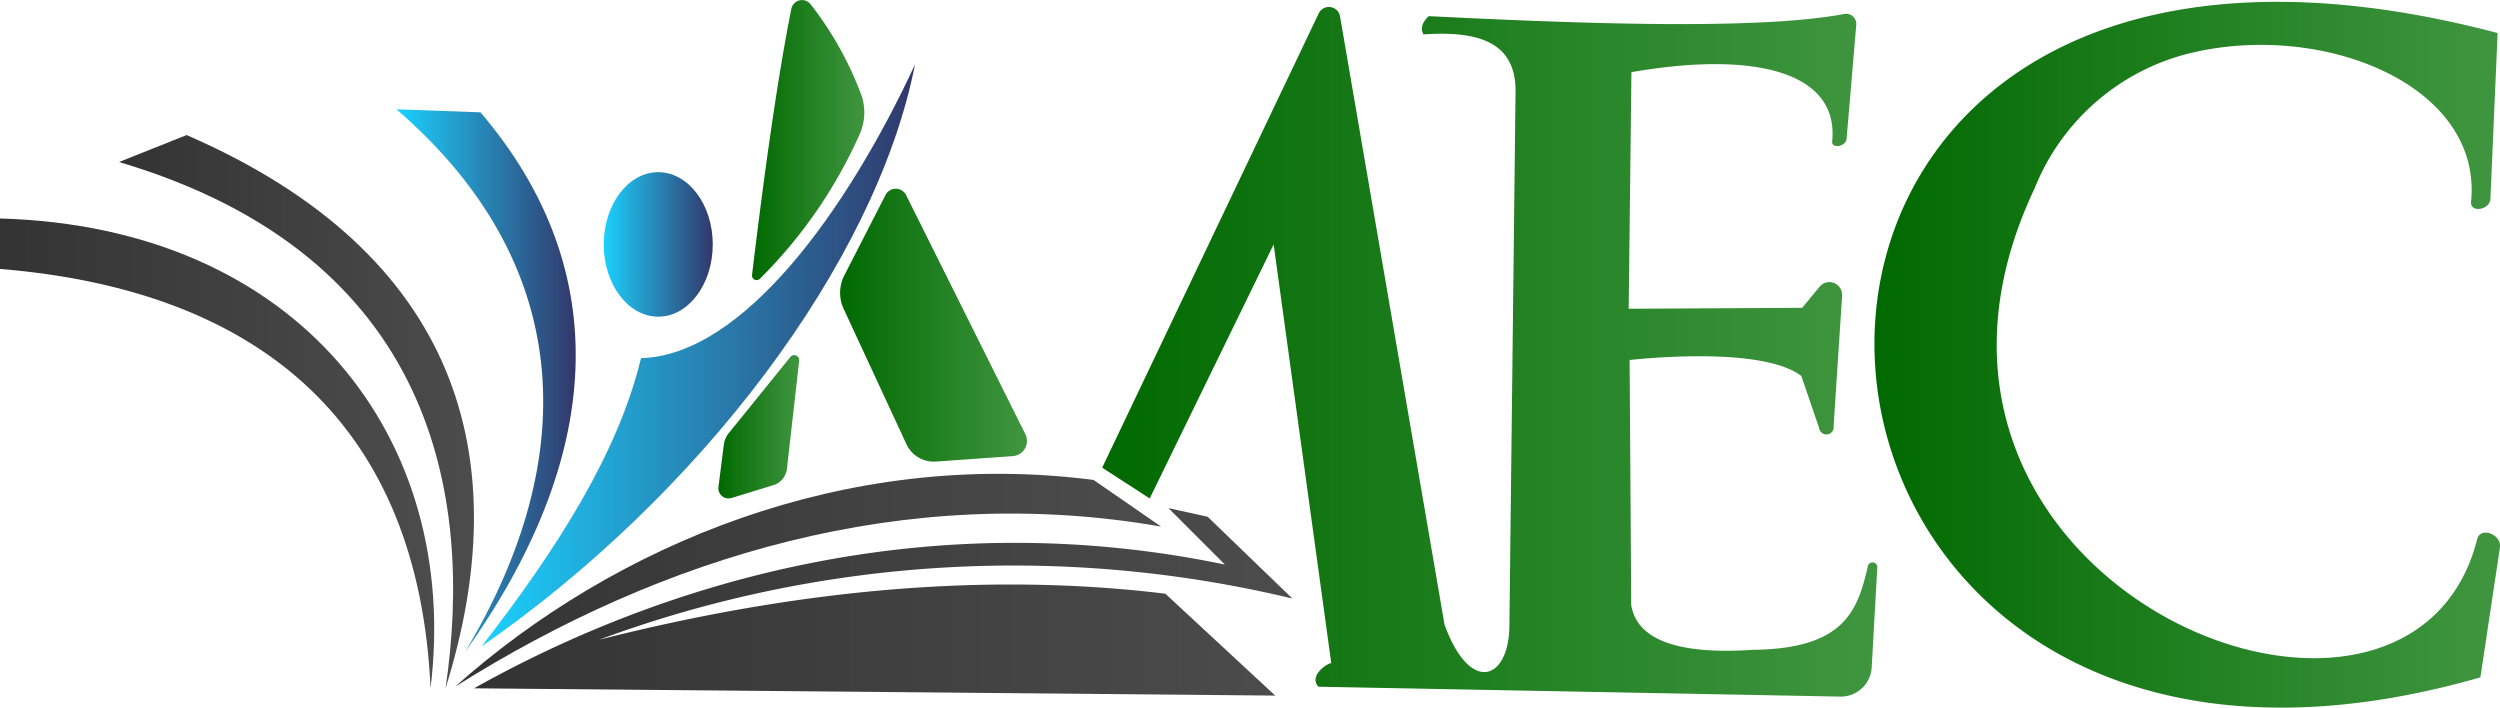 <svg id="Layer_1" data-name="Layer 1" xmlns="http://www.w3.org/2000/svg" xmlns:xlink="http://www.w3.org/1999/xlink" viewBox="0 0 346.72 98.15"><defs><style>.cls-1{fill:url(#linear-gradient);}.cls-2{fill:url(#linear-gradient-2);}.cls-3{fill:url(#linear-gradient-3);}.cls-4{fill:url(#linear-gradient-4);}.cls-5{fill:url(#linear-gradient-5);}.cls-6{fill:url(#linear-gradient-6);}.cls-7{fill:url(#linear-gradient-7);}.cls-8{fill:url(#linear-gradient-8);}.cls-9{fill:url(#linear-gradient-9);}.cls-10{fill:url(#linear-gradient-10);}.cls-11{fill:url(#linear-gradient-11);}.cls-12{fill:url(#linear-gradient-12);}</style><linearGradient id="linear-gradient" x1="77.34" y1="84.83" x2="102.2" y2="84.83" gradientUnits="userSpaceOnUse"><stop offset="0" stop-color="#1bd1fe"/><stop offset="1" stop-color="#32376a"/></linearGradient><linearGradient id="linear-gradient-2" x1="83.73" y1="33.9" x2="98.85" y2="33.9" xlink:href="#linear-gradient"/><linearGradient id="linear-gradient-3" x1="89.17" y1="81.27" x2="149.3" y2="81.27" xlink:href="#linear-gradient"/><linearGradient id="linear-gradient-4" x1="22.36" y1="94.87" x2="82.58" y2="94.87" gradientUnits="userSpaceOnUse"><stop offset="0" stop-color="#333"/><stop offset="1" stop-color="#4c4c4c"/></linearGradient><linearGradient id="linear-gradient-5" x1="38.87" y1="89.08" x2="88.1" y2="89.08" xlink:href="#linear-gradient-4"/><linearGradient id="linear-gradient-6" x1="85.47" y1="112.47" x2="183.39" y2="112.47" xlink:href="#linear-gradient-4"/><linearGradient id="linear-gradient-7" x1="88.1" y1="115.44" x2="201.6" y2="115.44" xlink:href="#linear-gradient-4"/><linearGradient id="linear-gradient-8" x1="126.66" y1="51.42" x2="142.23" y2="51.42" gradientUnits="userSpaceOnUse"><stop offset="0" stop-color="#016901"/><stop offset="1" stop-color="#409640"/></linearGradient><linearGradient id="linear-gradient-9" x1="121.99" y1="91.16" x2="133.21" y2="91.16" xlink:href="#linear-gradient-8"/><linearGradient id="linear-gradient-10" x1="138.87" y1="77.09" x2="164.84" y2="77.09" xlink:href="#linear-gradient-8"/><linearGradient id="linear-gradient-11" x1="175.22" y1="80.81" x2="282.69" y2="80.81" xlink:href="#linear-gradient-8"/><linearGradient id="linear-gradient-12" x1="282.32" y1="81.21" x2="369.08" y2="81.21" xlink:href="#linear-gradient-8"/></defs><path class="cls-1" d="M86.79,122.51C103.5,94.77,101.51,68,77.34,47.15L89,47.57C107.78,69.61,106.07,95.48,86.79,122.51Z" transform="translate(-22.36 -31.99)"/><ellipse class="cls-2" cx="91.29" cy="33.9" rx="7.56" ry="10.02"/><path class="cls-3" d="M89.17,121.61c10.34-13.35,18.9-26.68,22.09-39.95,14.17-.39,28.62-20.52,38-40.73C143.81,68.63,119.24,100.8,89.17,121.61Z" transform="translate(-22.36 -31.99)"/><path class="cls-4" d="M82.07,127.45c4.26-34.72-18.34-64-59.71-65.16v7C59.24,72.31,80.46,91.53,82.07,127.45Z" transform="translate(-22.36 -31.99)"/><path class="cls-5" d="M84.15,127.45c10-31.89,2-60.27-35.91-76.73l-9.37,3.74C82.58,67.4,88.1,100.76,84.15,127.45Z" transform="translate(-22.36 -31.99)"/><path class="cls-6" d="M85.47,127.23c22.14-19.73,54.2-33.1,88.55-28.68l9.37,6.47C147.9,98.83,114.17,109.14,85.47,127.23Z" transform="translate(-22.36 -31.99)"/><path class="cls-7" d="M88.1,127.45c27.22-15.24,63.75-25.58,104.14-17.16l-7.83-7.83,5.44,1.2L201.6,115a165.69,165.69,0,0,0-96.17,5.72c27.11-6.88,53.38-9.45,78.55-6.39l15.24,14.13Z" transform="translate(-22.36 -31.99)"/><path class="cls-8" d="M126.66,70.13c1.58-13.25,3.49-27.15,5.45-36.91a1.51,1.51,0,0,1,2.67-.64,47.25,47.25,0,0,1,7.1,12.75,7.44,7.44,0,0,1-.29,5.27,66.25,66.25,0,0,1-13.84,20.05A.64.64,0,0,1,126.66,70.13Z" transform="translate(-22.36 -31.99)"/><path class="cls-9" d="M133.2,82l-1.7,15a2.7,2.7,0,0,1-1.9,2.28l-5.77,1.77A1.41,1.41,0,0,1,122,99.52l.75-5.88a3.25,3.25,0,0,1,.67-1.57L132,81.47A.69.69,0,0,1,133.2,82Z" transform="translate(-22.36 -31.99)"/><path class="cls-10" d="M148.1,93.66l-8.74-18.85a5.27,5.27,0,0,1,.1-4.63L145.19,59A1.6,1.6,0,0,1,148,59l16.59,33.25a2.11,2.11,0,0,1-1.8,3L152.19,96A4.19,4.19,0,0,1,148.1,93.66Z" transform="translate(-22.36 -31.99)"/><path class="cls-11" d="M175.22,96.85l30-62.94a1.57,1.57,0,0,1,3,.42l14.48,84.3c3.58,9.79,9,7.66,9,0l.85-74.21c-.08-6.78-5.5-8.15-12.77-7.66-.48-.86-.14-1.7.72-2.53,20.17,1,45.44,2,57.63-.3a1.41,1.41,0,0,1,1.67,1.52l-1.34,15.79c-.09,1.08-2.1,1.43-2,.35C277.43,42,265.78,39,248.62,42l-.38,32.81,24.06-.13,2.41-2.92A1.77,1.77,0,0,1,277.84,73l-1.18,18.1a1,1,0,0,1-2,.27l-2.48-7.24c-5.7-4.34-23.81-2.21-23.81-2.21l.22,34c.85,5,6.87,6.86,16.91,6.19,12.69-.14,14.5-5.46,15.92-11.62a.66.66,0,0,1,1.3.18l-.78,13.93a4.29,4.29,0,0,1-4.36,4l-72.38-1.37c-1.4-1.6,1.39-3.32,1.79-3.27L199,65.89l-17.19,35.23Z" transform="translate(-22.36 -31.99)"/><path class="cls-12" d="M369.07,107.93l-2.71,18c-107.74,31-117.1-120.85,2.39-89.36l-1,23c-.06,1.51-2.76,2-2.69.45,1.65-16.08-20.15-25-38.57-20.75a31.22,31.22,0,0,0-21.94,18.81c-25.94,54.78,51.83,86.52,61.38,48.64C366.39,105,369.34,106.1,369.07,107.93Z" transform="translate(-22.36 -31.99)"/></svg>